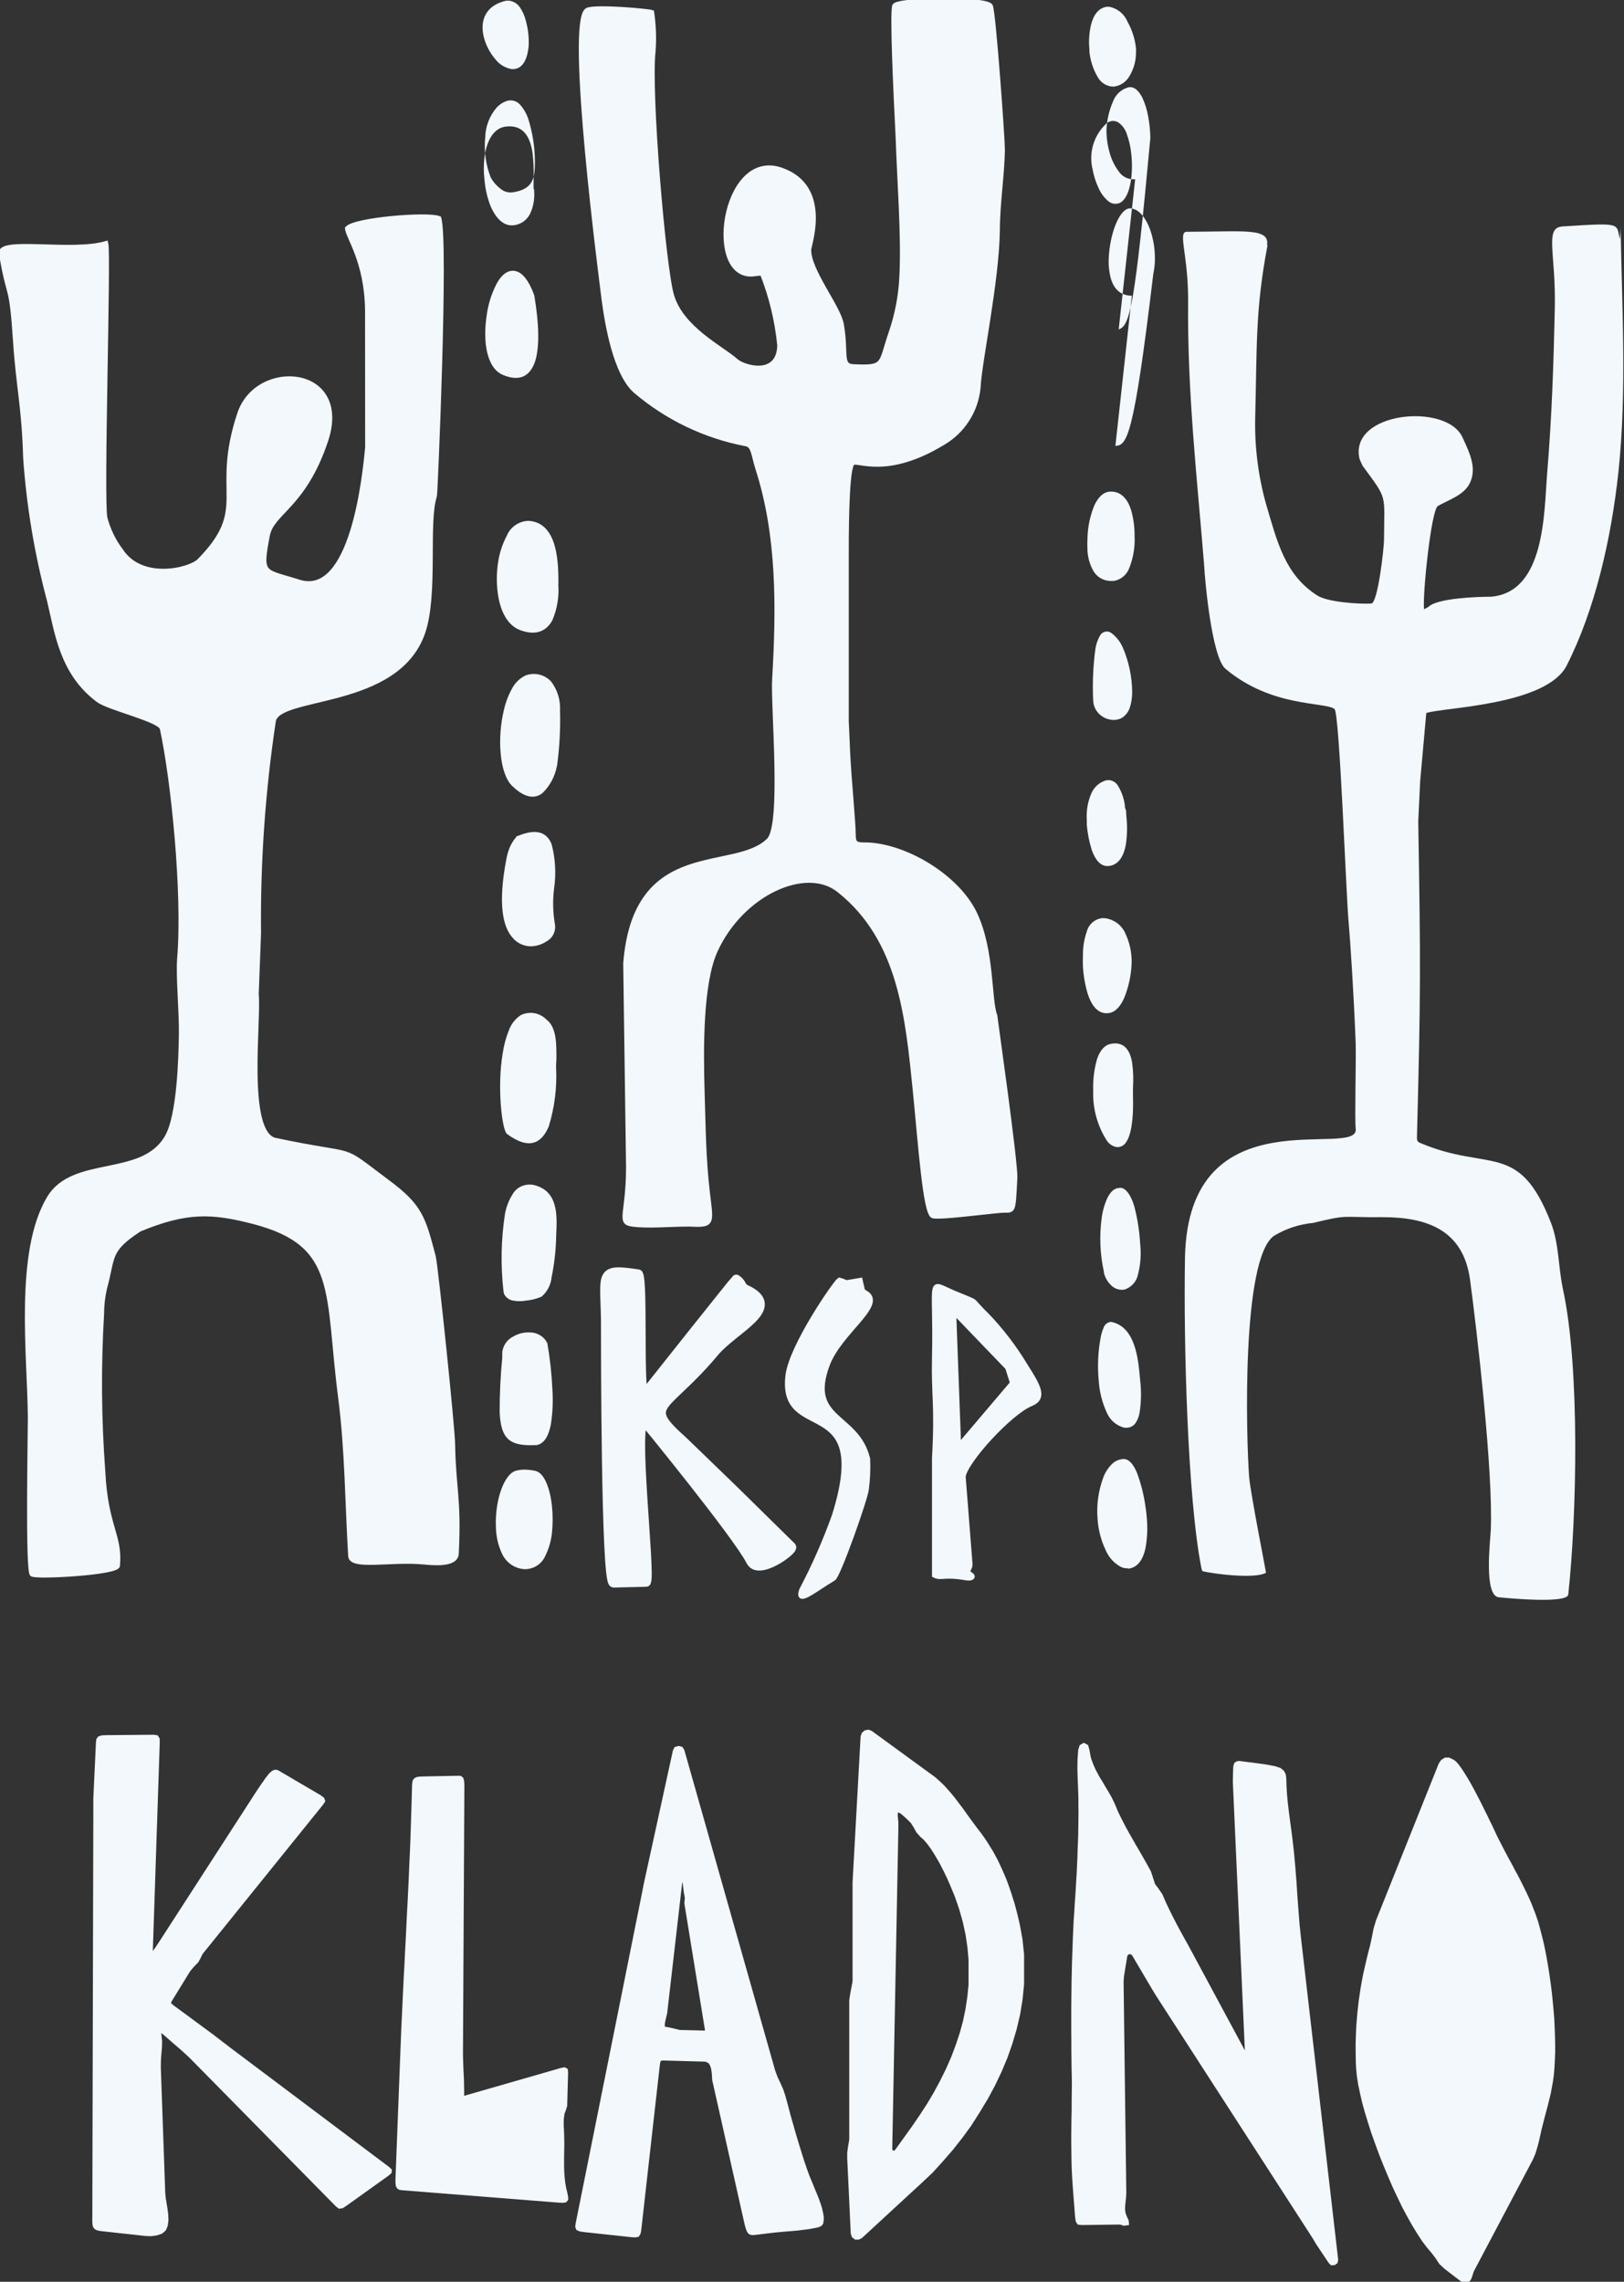 <svg width="79" height="111" viewBox="0 0 79 111" fill="none" xmlns="http://www.w3.org/2000/svg">
<rect x="0" y="0" width="79" height="111" fill="#333333" stroke="none"/>
<g clip-path="url(#clip0_119_54)">
<path d="M67.042 93.452L66.925 93.843L66.842 94.264L66.754 94.674L66.676 94.963L66.603 95.261L66.534 95.554L66.466 95.848L66.402 96.141L66.349 96.434L66.295 96.733L66.251 97.031L66.207 97.324L66.173 97.627L66.139 97.921L66.114 98.224L66.09 98.522L66.075 98.82L66.065 99.124L66.055 99.422V99.725L66.06 100.028L66.065 100.326L66.08 100.634L66.114 100.982L66.173 101.363L66.261 101.784L66.363 102.233L66.495 102.713L66.647 103.211L66.813 103.73L66.998 104.248L67.194 104.781L67.404 105.309L67.624 105.837L67.848 106.355L68.083 106.854L68.317 107.338L68.561 107.793L68.801 108.218L69.04 108.609L69.27 108.961L69.504 109.269L69.724 109.528L69.924 109.792L70.105 110.066L70.354 110.296L70.686 110.55L70.979 110.775L71.101 110.868L71.199 110.922L71.277 110.946H71.341L71.39 110.922L71.429 110.878L71.468 110.814L71.497 110.746L71.522 110.663L71.551 110.58L71.575 110.492L71.614 110.408L74.467 105.011L74.579 104.751L74.672 104.453L74.755 104.14L74.823 103.837L74.887 103.549L75.034 102.972L75.185 102.404L75.327 101.832L75.434 101.246L75.478 100.923L75.507 100.581L75.527 100.214L75.542 99.838V99.446L75.532 99.045L75.517 98.63L75.498 98.214L75.463 97.789L75.424 97.364L75.38 96.938L75.327 96.518L75.268 96.102L75.205 95.696L75.136 95.295L75.063 94.909L74.985 94.537L74.897 94.185L74.809 93.848L74.726 93.54L74.653 93.325L74.579 93.11L74.496 92.899L74.413 92.684L74.325 92.479L74.233 92.274L74.135 92.068L74.037 91.868L73.934 91.662L73.832 91.462L73.729 91.261L73.617 91.061L73.514 90.861L73.407 90.66L73.295 90.46L73.192 90.264L73.085 90.064L72.982 89.863L72.879 89.663L72.777 89.462L72.718 89.345L72.65 89.198L72.572 89.032L72.484 88.841L72.381 88.636L72.274 88.411L72.156 88.176L72.039 87.937L71.917 87.692L71.79 87.448L71.663 87.203L71.536 86.969L71.409 86.739L71.282 86.524L71.16 86.328L71.043 86.147L70.935 85.991L70.833 85.859L70.74 85.761L70.652 85.697L70.466 85.609H70.32L70.183 85.697L70.085 85.844L67.042 93.452Z" stroke="#F2F8FC" stroke-width="0.22" stroke-miterlimit="22.93"/>
<path fill-rule="evenodd" clip-rule="evenodd" d="M8.099 94.112L7.923 94.386L7.772 94.615L7.649 94.801L7.547 94.938L7.474 95.041L7.415 95.105L7.371 95.134L7.342 95.124L7.327 95.095L7.322 95.031V94.948L7.659 84.827V84.607L7.605 84.519L7.483 84.499L5.168 84.519L4.958 84.529L4.846 84.568L4.792 84.641L4.777 84.773L4.65 87.492V88.044L4.645 90.117L4.601 108.052L4.606 108.184L4.626 108.281L4.67 108.345L4.748 108.389L4.865 108.418L5.031 108.438L7.093 108.663L7.327 108.673L7.601 108.638L7.83 108.56L7.972 108.438L8.05 108.262L8.084 108.008L8.074 107.734L8.04 107.47L7.996 107.196L7.952 106.932L7.928 106.678L7.713 100.571L7.718 100.253L7.737 99.94L7.767 99.622L7.776 99.305L7.742 98.982L7.732 98.82L7.786 98.742L7.874 98.776L8.06 98.928L8.465 99.285L8.875 99.637L9.271 99.999L16.417 107.255L16.52 107.333L16.637 107.313L16.828 107.186L18.816 105.763L18.938 105.661L18.948 105.587L18.855 105.499L11.196 99.745L10.59 99.28L10.277 99.04L8.372 97.637L8.236 97.52L8.206 97.427L8.25 97.31L9.164 95.823L9.354 95.598L9.559 95.388L9.667 95.192L9.76 94.997L15.626 87.726L15.704 87.609L15.675 87.526L15.538 87.423L13.521 86.24L13.487 86.22L13.447 86.206L13.413 86.201L13.374 86.206L13.335 86.22L13.291 86.245L13.242 86.284L13.184 86.338L13.125 86.406L13.062 86.489L12.979 86.592L12.9 86.714L12.798 86.856L12.69 87.017L12.568 87.198L12.431 87.409L12.28 87.643L8.099 94.112Z" fill="#F2F8FC"/>
<path d="M8.099 94.112L7.923 94.386L7.772 94.615L7.649 94.801L7.547 94.938L7.474 95.041L7.415 95.105L7.371 95.134L7.342 95.124L7.327 95.095L7.322 95.031V94.948L7.659 84.827V84.607L7.605 84.519L7.483 84.499L5.168 84.519L4.958 84.529L4.846 84.568L4.792 84.641L4.777 84.773L4.65 87.492V88.044L4.645 90.117L4.601 108.052L4.606 108.184L4.626 108.281L4.67 108.345L4.748 108.389L4.865 108.418L5.031 108.438L7.093 108.663L7.327 108.673L7.601 108.638L7.83 108.56L7.972 108.438L8.05 108.262L8.084 108.008L8.074 107.734L8.04 107.47L7.996 107.196L7.952 106.932L7.928 106.678L7.713 100.571L7.718 100.253L7.737 99.94L7.767 99.622L7.776 99.305L7.742 98.982L7.732 98.82L7.786 98.742L7.874 98.776L8.06 98.928L8.465 99.285L8.875 99.637L9.271 99.999L16.417 107.255L16.52 107.333L16.637 107.313L16.828 107.186L18.816 105.763L18.938 105.661L18.948 105.587L18.855 105.499L11.196 99.745L10.59 99.28L10.277 99.04L8.372 97.637L8.236 97.52L8.206 97.427L8.25 97.31L9.164 95.823L9.354 95.598L9.559 95.388L9.667 95.192L9.76 94.997L15.626 87.726L15.704 87.609L15.675 87.526L15.538 87.423L13.521 86.24L13.487 86.22L13.447 86.206L13.413 86.201L13.374 86.206L13.335 86.22L13.291 86.245L13.242 86.284L13.184 86.338L13.125 86.406L13.062 86.489L12.979 86.592L12.9 86.714L12.798 86.856L12.69 87.017L12.568 87.198L12.431 87.409L12.28 87.643L8.099 94.112Z" stroke="#F2F8FC" stroke-width="0.22" stroke-miterlimit="22.93"/>
<path fill-rule="evenodd" clip-rule="evenodd" d="M60.673 99.882L60.658 99.93L60.614 99.96H60.565L60.526 99.921L57.908 95.056L57.722 94.709L57.527 94.361L57.336 94.014L57.146 93.662L56.96 93.3L56.78 92.939L56.604 92.567L56.443 92.195L56.272 91.946L56.091 91.706L55.988 91.393L55.886 91.081L55.715 90.768L55.534 90.45L55.353 90.132L55.168 89.819L54.987 89.501L54.806 89.183L54.63 88.861L54.464 88.538L54.303 88.21L54.161 87.873L54.103 87.741L54.039 87.609L53.971 87.472L53.898 87.34L53.824 87.213L53.741 87.081L53.663 86.949L53.585 86.812L53.507 86.68L53.424 86.548L53.35 86.421L53.277 86.284L53.204 86.147L53.141 86.01L53.082 85.873L53.028 85.731L52.979 85.595L52.94 85.448L52.916 85.306L52.891 85.159L52.838 84.969L52.725 84.905L52.613 84.969L52.559 85.15L52.525 85.614L52.52 86.079L52.535 86.538L52.554 87.003L52.569 87.467V87.829L52.574 88.196L52.569 88.558L52.564 88.929L52.559 89.296L52.545 89.663L52.53 90.029L52.52 90.401L52.501 90.768L52.486 91.134L52.462 91.496L52.442 91.863L52.418 92.23L52.393 92.587L52.369 93.012L52.339 93.427L52.32 93.848L52.3 94.268L52.286 94.689L52.271 95.114L52.256 95.53L52.247 95.95L52.237 96.376L52.232 96.791L52.227 97.217L52.222 97.632V98.058V98.478V98.899L52.227 99.319V99.74L52.232 100.16L52.237 100.581L52.247 101.006L52.252 101.407L52.247 101.813L52.242 102.214V102.62L52.232 103.021L52.227 103.426L52.222 103.832V104.233L52.227 104.639L52.232 105.04L52.242 105.441L52.261 105.847L52.286 106.252L52.408 107.842L52.437 108.032L52.491 108.115L52.613 108.13L54.493 108.106L54.581 108.13L54.679 108.164L54.806 108.145L54.796 108.042L54.733 107.91L54.65 107.705L54.62 107.499L54.625 107.294L54.645 107.093L54.669 106.888L54.679 106.678L54.557 97.158L54.547 96.415L54.567 96.126L54.728 95.139L54.787 95.016L54.914 94.953L55.055 94.963L55.158 95.051L56.174 96.772L56.311 96.997L56.462 97.231L63.838 108.653L63.999 108.907L64.102 109.088L64.722 110.017L64.79 110.086L64.888 110.081L64.966 110.027L64.986 109.929L63.183 94.332L63.11 93.647L63.056 92.953L63.003 92.259L62.959 91.565L62.905 90.87L62.842 90.176L62.797 89.77L62.749 89.364L62.695 88.954L62.641 88.548L62.587 88.137L62.539 87.731L62.499 87.32L62.475 86.915L62.461 86.504L62.436 86.338L62.368 86.211L62.236 86.103L61.996 86.025L61.611 85.951L61.161 85.888L60.741 85.834L60.438 85.795L60.287 85.775L60.194 85.79L60.135 85.834L60.106 85.932L60.096 86.079L60.087 86.387L60.082 86.69L60.673 99.882Z" fill="#F2F8FC"/>
<path d="M60.673 99.882L60.658 99.93L60.614 99.96H60.565L60.526 99.921L57.908 95.056L57.722 94.709L57.527 94.361L57.336 94.014L57.146 93.662L56.96 93.3L56.78 92.939L56.604 92.567L56.443 92.195L56.272 91.946L56.091 91.706L55.988 91.393L55.886 91.081L55.715 90.768L55.534 90.45L55.353 90.132L55.168 89.819L54.987 89.501L54.806 89.183L54.63 88.861L54.464 88.538L54.303 88.21L54.161 87.873L54.103 87.741L54.039 87.609L53.971 87.472L53.898 87.34L53.824 87.213L53.741 87.081L53.663 86.949L53.585 86.812L53.507 86.68L53.424 86.548L53.35 86.421L53.277 86.284L53.204 86.147L53.141 86.01L53.082 85.873L53.028 85.731L52.979 85.595L52.94 85.448L52.916 85.306L52.891 85.159L52.838 84.969L52.725 84.905L52.613 84.969L52.559 85.15L52.525 85.614L52.52 86.079L52.535 86.538L52.554 87.003L52.569 87.467V87.829L52.574 88.196L52.569 88.558L52.564 88.929L52.559 89.296L52.545 89.663L52.53 90.029L52.52 90.401L52.501 90.768L52.486 91.134L52.462 91.496L52.442 91.863L52.418 92.23L52.393 92.587L52.369 93.012L52.339 93.427L52.32 93.848L52.3 94.268L52.286 94.689L52.271 95.114L52.256 95.53L52.247 95.95L52.237 96.376L52.232 96.791L52.227 97.217L52.222 97.632V98.058V98.478V98.899L52.227 99.319V99.74L52.232 100.16L52.237 100.581L52.247 101.006L52.252 101.407L52.247 101.813L52.242 102.214V102.62L52.232 103.021L52.227 103.426L52.222 103.832V104.233L52.227 104.639L52.232 105.04L52.242 105.441L52.261 105.847L52.286 106.252L52.408 107.842L52.437 108.032L52.491 108.115L52.613 108.13L54.493 108.106L54.581 108.13L54.679 108.164L54.806 108.145L54.796 108.042L54.733 107.91L54.65 107.705L54.62 107.499L54.625 107.294L54.645 107.093L54.669 106.888L54.679 106.678L54.557 97.158L54.547 96.415L54.567 96.126L54.728 95.139L54.787 95.016L54.914 94.953L55.055 94.963L55.158 95.051L56.174 96.772L56.311 96.997L56.462 97.231L63.838 108.653L63.999 108.907L64.102 109.088L64.722 110.017L64.79 110.086L64.888 110.081L64.966 110.027L64.986 109.929L63.183 94.332L63.11 93.647L63.056 92.953L63.003 92.259L62.959 91.565L62.905 90.87L62.842 90.176L62.797 89.77L62.749 89.364L62.695 88.954L62.641 88.548L62.587 88.137L62.539 87.731L62.499 87.32L62.475 86.915L62.461 86.504L62.436 86.338L62.368 86.211L62.236 86.103L61.996 86.025L61.611 85.951L61.161 85.888L60.741 85.834L60.438 85.795L60.287 85.775L60.194 85.79L60.135 85.834L60.106 85.932L60.096 86.079L60.087 86.387L60.082 86.69L60.673 99.882Z" stroke="#F2F8FC" stroke-width="0.22" stroke-miterlimit="22.93"/>
<path d="M33.187 85.174L33.123 85.076L33.006 85.047L32.893 85.081L32.84 85.184L31.462 91.491L31.413 91.721L31.326 92.166L28.111 108.179L28.092 108.316L28.126 108.399L28.229 108.443L28.414 108.472L30.73 108.722L30.905 108.731L31.003 108.712L31.052 108.634L31.081 108.502L31.985 100.473L32.014 100.282L32.063 100.18L32.146 100.131L32.293 100.126L34.237 100.18L34.354 100.189L34.447 100.229L34.525 100.273L34.588 100.341L34.632 100.419L34.667 100.507L34.696 100.6L34.715 100.708L34.73 100.81L34.74 100.913L34.745 101.016L34.75 101.109L34.759 101.202L34.779 101.28L36.293 108.022L36.342 108.233L36.386 108.389L36.43 108.497L36.474 108.57L36.537 108.609L36.606 108.619L36.694 108.614L37.671 108.497L38.145 108.453L38.736 108.404L39.312 108.335L39.752 108.252L39.879 108.203L39.937 108.135L39.962 108.003V107.841L39.927 107.651L39.879 107.436L39.805 107.206L39.717 106.961L39.62 106.722L39.517 106.477L39.424 106.243L39.331 106.027L39.253 105.832L39.19 105.661L39.033 105.206L38.887 104.746L38.745 104.287L38.608 103.827L38.477 103.368L38.345 102.903L38.223 102.439L38.096 101.974L37.993 101.666L37.856 101.363L37.715 101.06L37.602 100.752L33.187 85.174Z" stroke="#F2F8FC" stroke-width="0.22" stroke-miterlimit="22.93"/>
<path fill-rule="evenodd" clip-rule="evenodd" d="M22.479 86.797L22.465 86.636L22.435 86.543L22.382 86.499L22.299 86.494L20.589 86.528L20.423 86.533L20.306 86.553L20.232 86.587L20.183 86.651L20.164 86.739L20.154 86.861L20.135 87.594L20.115 88.205L20.096 88.822L20.076 89.433L20.052 90.054L20.022 90.665L19.998 91.281L19.969 91.897L19.939 92.513L19.905 93.129L19.876 93.745L19.846 94.361L19.812 94.977L19.783 95.593L19.749 96.21L19.719 96.826L19.69 97.442L19.661 98.058L19.631 98.674L19.607 99.29L19.583 99.901L19.348 105.998V106.189L19.363 106.311L19.402 106.384L19.465 106.423L19.578 106.438L27.232 107.044L27.393 107.049L27.486 107.03L27.53 106.976L27.525 106.868L27.491 106.697L27.432 106.453L27.388 106.199L27.359 105.944L27.34 105.695L27.33 105.441V105.186V104.927L27.335 104.673L27.34 104.419V104.16L27.335 103.901L27.325 103.641L27.31 103.353L27.315 103.079L27.354 102.791L27.427 102.61L27.481 102.429L27.525 100.835L27.515 100.713L27.447 100.678L27.286 100.713L22.616 102.057L22.484 102.047L22.465 101.945L22.47 101.808L22.46 101.197L22.43 100.586L22.411 99.979L22.479 87.047V86.797Z" fill="#F2F8FC"/>
<path d="M22.479 86.797L22.465 86.636L22.435 86.543L22.382 86.499L22.299 86.494L20.589 86.528L20.423 86.533L20.306 86.553L20.232 86.587L20.183 86.651L20.164 86.739L20.154 86.861L20.135 87.594L20.115 88.205L20.096 88.822L20.076 89.433L20.052 90.054L20.022 90.665L19.998 91.281L19.969 91.897L19.939 92.513L19.905 93.129L19.876 93.745L19.846 94.361L19.812 94.977L19.783 95.593L19.749 96.21L19.719 96.826L19.69 97.442L19.661 98.058L19.631 98.674L19.607 99.29L19.583 99.901L19.348 105.998V106.189L19.363 106.311L19.402 106.384L19.465 106.423L19.578 106.438L27.232 107.044L27.393 107.049L27.486 107.03L27.53 106.976L27.525 106.868L27.491 106.697L27.432 106.453L27.388 106.199L27.359 105.944L27.34 105.695L27.33 105.441V105.186V104.927L27.335 104.673L27.34 104.419V104.16L27.335 103.901L27.325 103.641L27.31 103.353L27.315 103.079L27.354 102.791L27.427 102.61L27.481 102.429L27.525 100.835L27.515 100.713L27.447 100.678L27.286 100.713L22.616 102.057L22.484 102.047L22.465 101.945L22.47 101.808L22.46 101.197L22.43 100.586L22.411 99.979L22.479 87.047V86.797Z" stroke="#F2F8FC" stroke-width="0.22" stroke-miterlimit="22.93"/>
<path fill-rule="evenodd" clip-rule="evenodd" d="M70.359 89.731L70.422 89.609L70.545 89.56L70.672 89.584L70.755 89.687L71.971 92.733L72.073 93.036L72.156 93.354L72.23 93.682L72.288 94.014L72.337 94.332L72.41 94.62L72.513 94.899L72.596 95.192L72.669 95.579L72.752 96.063L72.811 96.542L72.84 96.909L72.831 97.217L72.821 97.534L72.811 97.852L72.796 98.18L72.787 98.512L72.767 98.84L72.743 99.177L72.718 99.515L72.694 99.852L72.66 100.185L72.616 100.522L72.572 100.859L72.523 101.187L72.464 101.514L72.396 101.837L72.323 102.155L72.24 102.463L72.147 102.771L72.049 103.069L71.942 103.358L70.603 106.639L70.515 106.751L70.379 106.79L70.242 106.746L70.159 106.629L69.577 105.006L69.485 104.712L69.402 104.37L69.328 103.993L69.255 103.578L69.201 103.138L69.148 102.668L69.109 102.179L69.069 101.681L69.045 101.162L69.021 100.644L69.011 100.126L69.006 99.612L69.011 99.099L69.021 98.61L69.035 98.131L69.06 97.681L69.089 97.256L69.123 96.86L69.162 96.508L69.216 96.2L70.359 89.731Z" fill="#F2F8FC"/>
<path fill-rule="evenodd" clip-rule="evenodd" d="M67.042 93.452L66.925 93.843L66.842 94.263L66.754 94.674L66.676 94.963L66.603 95.261L66.534 95.554L66.466 95.848L66.402 96.141L66.349 96.434L66.295 96.733L66.251 97.031L66.207 97.324L66.173 97.627L66.139 97.921L66.114 98.224L66.09 98.522L66.075 98.82L66.065 99.124L66.055 99.422V99.725L66.06 100.028L66.065 100.326L66.08 100.634L66.114 100.982L66.173 101.363L66.261 101.783L66.363 102.233L66.495 102.712L66.647 103.211L66.813 103.729L66.998 104.248L67.194 104.781L67.404 105.309L67.624 105.837L67.848 106.355L68.083 106.854L68.317 107.338L68.561 107.793L68.801 108.218L69.04 108.609L69.27 108.961L69.504 109.269L69.724 109.528L69.924 109.792L70.105 110.066L70.354 110.296L70.686 110.55L70.979 110.775L71.101 110.868L71.199 110.922L71.277 110.946H71.341L71.39 110.922L71.429 110.878L71.468 110.814L71.497 110.746L71.522 110.663L71.551 110.579L71.575 110.491L71.614 110.408L74.467 105.01L74.579 104.751L74.672 104.453L74.755 104.14L74.823 103.837L74.887 103.548L75.034 102.972L75.185 102.404L75.327 101.832L75.434 101.246L75.478 100.923L75.507 100.581L75.527 100.214L75.542 99.837V99.446L75.532 99.045L75.517 98.63L75.498 98.214L75.463 97.789L75.424 97.363L75.38 96.938L75.327 96.517L75.268 96.102L75.205 95.696L75.136 95.295L75.063 94.909L74.985 94.537L74.897 94.185L74.809 93.848L74.726 93.54L74.653 93.325L74.579 93.109L74.496 92.899L74.413 92.684L74.325 92.479L74.233 92.273L74.135 92.068L74.037 91.868L73.934 91.662L73.832 91.462L73.729 91.261L73.617 91.061L73.514 90.86L73.407 90.66L73.295 90.46L73.192 90.264L73.085 90.063L72.982 89.863L72.879 89.662L72.777 89.462L72.718 89.345L72.65 89.198L72.572 89.032L72.484 88.841L72.381 88.636L72.274 88.411L72.156 88.176L72.039 87.936L71.917 87.692L71.79 87.448L71.663 87.203L71.536 86.968L71.409 86.739L71.282 86.523L71.16 86.328L71.043 86.147L70.935 85.99L70.833 85.859L70.74 85.761L70.652 85.697L70.466 85.609H70.32L70.183 85.697L70.085 85.844L67.042 93.452Z" fill="#F2F8FC"/>
<path d="M70.359 89.731L70.422 89.609L70.545 89.56L70.672 89.584L70.755 89.687L71.971 92.733L72.074 93.036L72.157 93.354L72.23 93.682L72.288 94.014L72.337 94.332L72.411 94.621L72.513 94.899L72.596 95.193L72.669 95.579L72.752 96.063L72.811 96.542L72.841 96.909L72.831 97.217L72.821 97.535L72.811 97.852L72.796 98.18L72.787 98.513L72.767 98.84L72.743 99.177L72.718 99.515L72.694 99.852L72.66 100.185L72.616 100.522L72.572 100.859L72.523 101.187L72.464 101.515L72.396 101.837L72.323 102.155L72.24 102.463L72.147 102.771L72.049 103.069L71.942 103.358L70.603 106.639L70.515 106.751L70.379 106.79L70.242 106.746L70.159 106.629L69.578 105.006L69.485 104.712L69.402 104.37L69.328 103.994L69.255 103.578L69.201 103.138L69.148 102.669L69.109 102.18L69.07 101.681L69.045 101.163L69.021 100.644L69.011 100.126L69.006 99.613L69.011 99.099L69.021 98.61L69.035 98.131L69.06 97.681L69.089 97.256L69.123 96.86L69.162 96.508L69.216 96.2L70.359 89.731Z" fill="#F2F8FC"/>
<path fill-rule="evenodd" clip-rule="evenodd" d="M43.537 104.732H43.425L43.327 104.663L43.293 104.556L43.591 88.944V88.665L43.562 88.338V88.162L43.645 88.069H43.772L43.918 88.166L44.162 88.382L44.392 88.606L44.543 88.846L44.67 89.076L44.861 89.291L44.964 89.374L45.066 89.482L45.169 89.604L45.271 89.736L45.374 89.878L45.471 90.029L45.569 90.186L45.667 90.352L45.765 90.518L45.852 90.68L45.935 90.846L46.019 91.007L46.092 91.164L46.165 91.31L46.224 91.447L46.282 91.574L46.546 92.21L46.766 92.846L46.942 93.472L47.079 94.097L47.171 94.718L47.225 95.334V95.941V96.552L47.166 97.153L47.074 97.755L46.952 98.346L46.79 98.938L46.595 99.52L46.375 100.106L46.121 100.683L45.838 101.255L45.53 101.828L45.198 102.39L44.832 102.952L44.451 103.509L43.625 104.659L43.537 104.732ZM42.36 84.304L42.243 84.255L42.116 84.279L42.018 84.362L41.974 84.485L41.583 91.57V91.892V92.21V92.528V92.85V93.173V95.129V95.452V95.774V96.097V96.395L41.525 96.703L41.466 97.011L41.422 97.315V97.755V98.64V99.085V99.529V99.969V100.41V100.855V101.343V101.832V102.321V102.81V103.299V103.788V104.096L41.368 104.404L41.324 104.712V105.006L41.495 108.643L41.534 108.761L41.632 108.839H41.754L41.867 108.78L44.241 106.59L44.773 106.101L45.291 105.612L45.779 105.074L46.268 104.512L46.727 103.93L47.166 103.329L47.577 102.678L47.958 102.048L48.305 101.402L48.622 100.737L48.905 100.062L49.145 99.378L49.35 98.684L49.516 97.975L49.633 97.256L49.706 96.537V95.809V95.075L49.628 94.337L49.492 93.599L49.433 93.354L49.374 93.105L49.311 92.865L49.247 92.626L49.169 92.386L49.096 92.146L49.018 91.917L48.935 91.682L48.847 91.447L48.749 91.217L48.651 90.993L48.549 90.768L48.441 90.543L48.324 90.323L48.207 90.108L48.075 89.897L47.943 89.682L47.801 89.472L47.66 89.271L47.504 89.071L47.386 88.915L47.269 88.753L47.137 88.577L47.005 88.396L46.873 88.21L46.737 88.02L46.595 87.834L46.453 87.643L46.307 87.457L46.16 87.281L46.009 87.11L45.862 86.944L45.711 86.797L45.559 86.66L45.428 86.543L42.36 84.304Z" fill="#F2F8FC"/>
<path d="M43.537 104.732H43.425L43.327 104.663L43.293 104.556L43.591 88.944V88.665L43.562 88.338V88.162L43.645 88.069H43.772L43.918 88.166L44.162 88.382L44.392 88.606L44.543 88.846L44.67 89.076L44.861 89.291L44.964 89.374L45.066 89.482L45.169 89.604L45.271 89.736L45.374 89.878L45.471 90.029L45.569 90.186L45.667 90.352L45.765 90.518L45.852 90.68L45.935 90.846L46.019 91.007L46.092 91.164L46.165 91.31L46.224 91.447L46.282 91.574L46.546 92.21L46.766 92.846L46.942 93.472L47.079 94.097L47.171 94.718L47.225 95.334V95.941V96.552L47.166 97.153L47.074 97.755L46.952 98.346L46.79 98.938L46.595 99.52L46.375 100.106L46.121 100.683L45.838 101.255L45.53 101.828L45.198 102.39L44.832 102.952L44.451 103.509L43.625 104.659L43.537 104.732ZM42.36 84.304L42.243 84.255L42.116 84.279L42.018 84.362L41.974 84.485L41.583 91.57V91.892V92.21V92.528V92.85V93.173V95.129V95.452V95.774V96.097V96.395L41.525 96.703L41.466 97.011L41.422 97.315V97.755V98.64V99.085V99.529V99.969V100.41V100.855V101.343V101.832V102.321V102.81V103.299V103.788V104.096L41.368 104.404L41.324 104.712V105.006L41.495 108.643L41.534 108.761L41.632 108.839H41.754L41.867 108.78L44.241 106.59L44.773 106.101L45.291 105.612L45.779 105.074L46.268 104.512L46.727 103.93L47.166 103.329L47.577 102.678L47.958 102.048L48.305 101.402L48.622 100.737L48.905 100.062L49.145 99.378L49.35 98.684L49.516 97.975L49.633 97.256L49.706 96.537V95.809V95.075L49.628 94.337L49.492 93.599L49.433 93.354L49.374 93.105L49.311 92.865L49.247 92.626L49.169 92.386L49.096 92.146L49.018 91.917L48.935 91.682L48.847 91.447L48.749 91.217L48.651 90.993L48.549 90.768L48.441 90.543L48.324 90.323L48.207 90.108L48.075 89.897L47.943 89.682L47.801 89.472L47.66 89.271L47.504 89.071L47.386 88.915L47.269 88.753L47.137 88.577L47.005 88.396L46.873 88.21L46.737 88.02L46.595 87.834L46.453 87.643L46.307 87.457L46.16 87.281L46.009 87.11L45.862 86.944L45.711 86.797L45.559 86.66L45.428 86.543L42.36 84.304Z" stroke="#F2F8FC" stroke-width="0.22" stroke-miterlimit="22.93"/>
<path fill-rule="evenodd" clip-rule="evenodd" d="M33.123 85.076L33.187 85.174L37.602 100.752L37.715 101.06L37.856 101.363L37.993 101.666L38.096 101.974L38.223 102.439L38.345 102.903L38.477 103.368L38.609 103.827L38.745 104.287L38.887 104.746L39.034 105.206L39.19 105.661L39.253 105.832L39.331 106.027L39.424 106.243L39.517 106.477L39.62 106.722L39.717 106.961L39.805 107.206L39.879 107.436L39.927 107.651L39.962 107.841V108.003L39.937 108.135L39.879 108.203L39.752 108.252L39.312 108.335L38.736 108.404L38.145 108.453L37.671 108.497L36.694 108.614L36.606 108.619L36.538 108.609L36.474 108.57L36.43 108.497L36.386 108.389L36.342 108.233L36.293 108.022L34.779 101.28L34.76 101.202L34.75 101.109L34.745 101.016L34.74 100.913L34.73 100.81L34.715 100.708L34.696 100.6L34.667 100.507L34.633 100.419L34.589 100.341L34.525 100.273L34.447 100.229L34.354 100.189L34.237 100.18L32.293 100.126L32.146 100.131L32.063 100.18L32.014 100.282L31.985 100.473L31.081 108.502L31.052 108.634L31.003 108.712L30.905 108.731L30.73 108.722L28.414 108.472L28.229 108.443L28.126 108.399L28.092 108.316L28.111 108.179L31.326 92.166L31.413 91.721L31.462 91.491L32.84 85.184L32.894 85.081L33.006 85.047L33.123 85.076ZM33.123 91.462L33.074 91.599L32.346 97.921L32.288 98.156L32.234 98.405L32.229 98.566L32.254 98.664L32.322 98.703L32.449 98.718L32.757 98.786L33.055 98.86L34.246 98.889L34.364 98.884L34.408 98.835L34.398 98.713L33.401 92.587L33.411 92.464L33.426 92.332L33.372 92.029L33.333 91.721L33.309 91.496L33.221 91.418L33.123 91.462Z" fill="#F2F8FC"/>
<path d="M33.074 91.599L33.123 91.462L33.221 91.418L33.309 91.496L33.333 91.721L33.372 92.029L33.426 92.332L33.411 92.464L33.401 92.586L34.398 98.713L34.408 98.835L34.364 98.884L34.246 98.889L33.055 98.86L32.757 98.786L32.449 98.718L32.322 98.703L32.254 98.664L32.229 98.566L32.234 98.405L32.288 98.156L32.346 97.921L33.074 91.599Z" stroke="#F2F8FC" stroke-width="0.22" stroke-miterlimit="22.93"/>
<path fill-rule="evenodd" clip-rule="evenodd" d="M42.218 70.965C41.686 68.765 39.219 69.122 40.264 66.364C40.88 64.77 43.063 63.46 42.121 62.893C41.534 62.536 41.94 62.683 41.803 62.365C41.153 62.575 41.432 62.428 40.826 62.262C40.631 62.389 38.501 65.47 38.32 66.902C37.905 70.3 42.502 67.616 40.572 73.747C40.127 74.984 39.597 76.188 38.985 77.351C38.731 78.109 39.605 77.351 40.548 76.793C40.782 76.652 42.091 72.97 42.155 72.447C42.22 71.956 42.241 71.46 42.218 70.965Z" fill="#F2F8FC"/>
<path d="M42.218 70.965C41.686 68.765 39.219 69.122 40.264 66.364C40.88 64.77 43.063 63.46 42.121 62.893C41.534 62.536 41.94 62.683 41.803 62.365C41.153 62.575 41.432 62.428 40.826 62.262C40.631 62.389 38.501 65.47 38.32 66.902C37.905 70.3 42.502 67.616 40.572 73.747C40.127 74.984 39.597 76.188 38.985 77.351C38.731 78.109 39.605 77.351 40.548 76.793C40.782 76.652 42.091 72.97 42.155 72.447C42.22 71.956 42.241 71.46 42.218 70.965V70.965Z" stroke="#F2F8FC" stroke-width="0.22" stroke-miterlimit="22.93"/>
<path fill-rule="evenodd" clip-rule="evenodd" d="M17.873 21.768C17.736 23.191 17.14 29.102 14.556 28.31C12.798 27.752 12.637 28.017 13.018 26.041C13.238 24.907 14.781 24.633 15.851 21.44C17.052 17.861 12.519 17.504 11.65 20.13C10.346 24.041 12.222 24.701 9.696 27.278C9.242 27.738 6.887 28.315 5.886 26.789C5.527 26.314 5.265 25.772 5.114 25.195C4.924 24.305 5.3 12.302 5.158 11.837C3.512 12.326 -0.059 11.598 0.059 12.326C0.444 14.673 0.547 13.588 0.747 16.644C0.889 18.805 1.167 19.783 1.236 22.271C1.4 24.613 1.788 26.933 2.393 29.2C2.76 30.701 2.985 32.73 4.777 34.06C5.324 34.466 7.791 35.008 7.884 35.439C8.426 37.932 8.988 43.433 8.729 46.606C8.656 47.501 8.832 49.266 8.812 50.346C8.792 51.427 8.729 54.258 8.123 55.309C6.946 57.387 3.571 56.287 2.384 58.287C0.816 60.913 1.436 65.895 1.465 68.941C1.465 69.714 1.334 76.432 1.558 76.583C1.783 76.735 5.691 76.515 5.725 76.168C5.866 74.701 5.144 74.27 5.012 71.581C4.821 69.028 4.802 66.465 4.953 63.91C4.955 63.5 5 63.092 5.09 62.692C5.529 61.118 5.212 60.834 6.79 59.803C9.081 58.859 10.312 58.908 12.353 59.441C16.54 60.536 15.895 62.864 16.559 67.983C16.891 70.559 16.891 73.102 17.047 75.693C17.077 76.29 19.036 75.845 20.608 75.996C21.038 76.036 22.177 76.153 22.206 75.586C22.343 72.901 22.069 72.457 22.03 70.271C22.03 69.538 21.204 61.583 21.087 61.128C20.599 59.275 20.462 58.683 18.845 57.49C16.334 55.612 17.658 56.37 13.36 55.456C11.894 55.055 12.612 49.613 12.476 48.366L12.588 45.398C12.552 41.949 12.792 38.502 13.306 35.092C13.482 33.742 19.314 34.451 20.579 30.759C21.214 28.901 20.721 25.381 21.146 24.125C21.18 24.032 21.712 11.725 21.356 10.62C20.814 10.395 17.272 10.678 16.891 11.109C16.93 11.549 17.834 12.713 17.868 15.074L17.873 21.768Z" fill="#F2F8FC"/>
<path d="M17.873 21.768C17.736 23.191 17.14 29.102 14.556 28.31C12.798 27.752 12.637 28.017 13.018 26.041C13.238 24.907 14.781 24.633 15.851 21.44C17.052 17.861 12.519 17.504 11.65 20.13C10.346 24.041 12.222 24.701 9.696 27.278C9.242 27.738 6.887 28.315 5.886 26.789C5.527 26.314 5.265 25.772 5.114 25.195C4.924 24.305 5.3 12.302 5.158 11.837C3.512 12.326 -0.059 11.598 0.059 12.326C0.444 14.673 0.547 13.588 0.747 16.644C0.889 18.805 1.167 19.783 1.236 22.271C1.4 24.613 1.788 26.933 2.393 29.2C2.76 30.701 2.985 32.73 4.777 34.06C5.324 34.466 7.791 35.008 7.884 35.439C8.426 37.932 8.988 43.433 8.729 46.606C8.656 47.501 8.832 49.266 8.812 50.346C8.792 51.427 8.729 54.258 8.123 55.309C6.946 57.387 3.571 56.287 2.384 58.287C0.816 60.913 1.436 65.895 1.465 68.941C1.465 69.714 1.334 76.432 1.558 76.583C1.783 76.735 5.691 76.515 5.725 76.168C5.866 74.701 5.144 74.27 5.012 71.581C4.821 69.028 4.802 66.465 4.953 63.91C4.955 63.5 5 63.092 5.09 62.692C5.529 61.118 5.212 60.834 6.79 59.803C9.081 58.859 10.312 58.908 12.353 59.441C16.54 60.536 15.895 62.864 16.559 67.983C16.891 70.559 16.891 73.102 17.047 75.693C17.077 76.29 19.036 75.845 20.608 75.996C21.038 76.036 22.177 76.153 22.206 75.586C22.343 72.901 22.069 72.457 22.03 70.271C22.03 69.538 21.204 61.582 21.087 61.128C20.599 59.275 20.462 58.683 18.845 57.49C16.334 55.612 17.658 56.37 13.36 55.456C11.894 55.055 12.612 49.613 12.476 48.366L12.588 45.398C12.552 41.949 12.792 38.502 13.306 35.092C13.482 33.742 19.314 34.451 20.579 30.759C21.214 28.901 20.721 25.381 21.146 24.125C21.18 24.032 21.712 11.725 21.356 10.62C20.814 10.395 17.272 10.678 16.891 11.109C16.93 11.549 17.834 12.713 17.868 15.074L17.873 21.768Z" stroke="#F2F8FC" stroke-width="0.22" stroke-miterlimit="22.93"/>
<path fill-rule="evenodd" clip-rule="evenodd" d="M31.526 67.621L31.316 67.831C31.047 67.719 31.282 62.375 31.042 61.993C29.142 61.7 29.435 61.93 29.474 64.169C29.474 65.367 29.474 76.921 29.85 76.989L31.428 76.95C31.648 76.5 30.749 68.956 31.355 69.127C31.355 69.127 35.893 74.667 36.537 75.943C36.899 76.657 38.579 75.415 38.491 75.258L35.658 72.471L33.216 70.11C31.145 68.266 32.337 68.643 34.735 65.773C35.712 64.604 38.154 63.602 36.274 62.736C36.025 62.624 36.093 62.428 35.815 62.248C35.766 62.282 31.687 67.411 31.526 67.621Z" fill="#F2F8FC"/>
<path d="M31.526 67.621L31.316 67.831C31.047 67.719 31.282 62.375 31.042 61.993C29.142 61.7 29.435 61.93 29.474 64.169C29.474 65.367 29.474 76.921 29.85 76.989L31.428 76.95C31.648 76.5 30.749 68.956 31.355 69.127C31.355 69.127 35.893 74.667 36.537 75.943C36.899 76.657 38.579 75.415 38.491 75.258L35.658 72.471L33.216 70.11C31.145 68.266 32.337 68.643 34.735 65.773C35.712 64.604 38.154 63.602 36.274 62.736C36.025 62.624 36.093 62.428 35.815 62.248C35.766 62.282 31.687 67.411 31.526 67.621Z" stroke="#F2F8FC" stroke-width="0.48" stroke-linecap="round" stroke-linejoin="round"/>
<path fill-rule="evenodd" clip-rule="evenodd" d="M46.404 63.827L49.008 66.535L49.242 67.279L46.644 70.34L46.404 63.827ZM46.864 71.826C46.981 71.058 49.15 68.701 50.156 68.296C50.855 68.012 50.522 67.425 49.897 66.452C49.357 65.55 48.716 64.712 47.987 63.954C47.084 63.088 47.772 63.465 46.424 62.898C45.076 62.331 45.535 62.057 45.447 66.046C45.403 67.875 45.594 68.32 45.447 70.936V76.637C45.794 76.813 45.882 76.573 47.005 76.769C47.313 76.823 47.445 76.662 47.103 76.534C47.103 76.236 47.181 76.339 47.201 76.114L46.864 71.826Z" fill="#F2F8FC"/>
<path d="M46.404 63.827L49.008 66.535L49.242 67.279L46.644 70.34L46.404 63.827ZM46.864 71.826C46.981 71.058 49.15 68.701 50.156 68.296C50.855 68.012 50.522 67.425 49.897 66.452C49.357 65.55 48.716 64.712 47.987 63.954C47.084 63.088 47.772 63.465 46.424 62.898C45.076 62.331 45.535 62.057 45.447 66.046C45.403 67.875 45.594 68.32 45.447 70.936V76.637C45.794 76.813 45.882 76.573 47.005 76.769C47.313 76.823 47.445 76.662 47.103 76.534C47.103 76.236 47.181 76.339 47.201 76.114L46.864 71.826Z" stroke="#F2F8FC" stroke-width="0.22" stroke-miterlimit="22.93"/>
<path fill-rule="evenodd" clip-rule="evenodd" d="M33.797 64.687L34.33 64.056L34.286 64.599L33.797 64.687Z" fill="#F2F8FC"/>
<path d="M33.797 64.687L34.33 64.056L34.286 64.599L33.797 64.687Z" stroke="#F2F8FC" stroke-width="0.22" stroke-miterlimit="22.93"/>
<path fill-rule="evenodd" clip-rule="evenodd" d="M41.368 62.355L41.94 62.658L41.852 62.272L41.368 62.355Z" fill="#F2F8FC"/>
<path d="M41.368 62.355L41.94 62.658L41.852 62.272L41.368 62.355Z" stroke="#F2F8FC" stroke-width="0.22" stroke-miterlimit="22.93"/>
<path fill-rule="evenodd" clip-rule="evenodd" d="M43.86 13.456C43.818 14.377 43.645 15.287 43.347 16.16C42.804 17.724 43.102 17.905 41.505 17.827C40.851 17.793 41.188 17.186 40.938 15.778C40.782 14.913 39.336 13.172 39.351 12.145C39.351 11.93 40.396 9.085 37.988 8.258C35.14 7.28 34.3 13.744 36.743 13.324L37.07 13.29C37.516 14.416 37.802 15.599 37.92 16.805C37.876 18.389 36.166 17.876 35.81 17.558C35.096 16.918 33.157 15.998 32.678 14.37C32.268 12.962 31.555 4.43 31.78 2.503C31.828 1.867 31.805 1.228 31.711 0.597C31.521 0.528 28.951 0.303 28.57 0.489C27.594 0.978 29.274 13.744 29.372 14.551C29.538 15.808 29.938 18.15 30.901 19.015C32.438 20.327 34.29 21.216 36.274 21.597C36.655 21.66 36.635 22.086 36.85 22.775C37.905 26.031 37.876 29.557 37.671 33.043C37.593 34.383 38.13 40.118 37.402 40.866C35.756 42.538 30.91 40.729 30.427 46.865L30.564 56.752C30.564 59.064 30.075 59.461 30.744 59.558C31.506 59.666 32.61 59.558 33.509 59.558C34.691 59.617 34.608 59.558 34.427 58.052C34.227 56.356 34.222 54.899 34.168 53.197C34.1 50.982 34.085 47.819 34.803 46.244C36.064 43.472 39.2 42.02 40.812 43.311C43.811 45.687 44.153 49.491 44.514 53.065C44.768 55.598 45.003 59.074 45.389 59.157C45.774 59.24 47.767 58.971 48.671 58.893C49.316 58.84 49.286 59.148 49.379 57.304C49.418 56.561 48.402 49.437 48.402 49.403C48.109 48.626 48.275 46.244 47.425 44.45C46.575 42.656 44.07 41.154 42.165 41.091C41.71 41.091 41.53 41.091 41.52 40.67C41.52 40.005 41.315 38.025 41.246 36.607C41.207 35.742 41.178 35.087 41.178 35.082C41.178 35.077 41.178 27.322 41.178 26.887C41.178 24.97 41.227 22.697 41.481 22.521C41.735 22.345 43.122 23.22 45.877 21.543C46.358 21.261 46.765 20.869 47.063 20.397C47.362 19.926 47.543 19.39 47.592 18.834C47.65 17.602 48.495 13.7 48.529 11.192C48.529 9.955 48.759 8.454 48.774 7.28C48.774 6.738 48.334 0.582 48.187 0.293C47.992 -0.098 43.591 -0.039 43.508 0.293C43.4 0.729 43.547 4.093 43.679 6.703C43.747 8.801 43.962 11.471 43.86 13.456Z" fill="#F2F8FC"/>
<path d="M43.86 13.456C43.818 14.377 43.645 15.287 43.347 16.16C42.804 17.724 43.102 17.905 41.505 17.827C40.851 17.793 41.188 17.186 40.938 15.778C40.782 14.913 39.336 13.172 39.351 12.145C39.351 11.93 40.396 9.085 37.988 8.258C35.14 7.28 34.3 13.744 36.743 13.324L37.07 13.29C37.516 14.416 37.802 15.599 37.92 16.805C37.876 18.389 36.166 17.876 35.81 17.558C35.096 16.918 33.157 15.998 32.678 14.37C32.268 12.962 31.555 4.43 31.78 2.503C31.828 1.867 31.805 1.228 31.711 0.597C31.521 0.528 28.951 0.303 28.57 0.489C27.594 0.978 29.274 13.744 29.372 14.551C29.538 15.808 29.938 18.15 30.901 19.015C32.438 20.327 34.29 21.216 36.274 21.597C36.655 21.66 36.635 22.086 36.85 22.775C37.905 26.031 37.876 29.557 37.671 33.043C37.593 34.383 38.13 40.118 37.402 40.866C35.756 42.538 30.91 40.729 30.427 46.865L30.564 56.752C30.564 59.064 30.075 59.461 30.744 59.558C31.506 59.666 32.61 59.558 33.509 59.558C34.691 59.617 34.608 59.558 34.427 58.052C34.227 56.356 34.222 54.899 34.168 53.197C34.1 50.982 34.085 47.819 34.803 46.244C36.064 43.472 39.2 42.02 40.812 43.311C43.811 45.687 44.153 49.491 44.514 53.065C44.768 55.598 45.003 59.074 45.389 59.157C45.774 59.24 47.767 58.971 48.671 58.893C49.316 58.84 49.286 59.148 49.379 57.304C49.418 56.561 48.402 49.437 48.402 49.403C48.109 48.626 48.275 46.244 47.425 44.45C46.575 42.656 44.07 41.154 42.165 41.091C41.71 41.091 41.53 41.091 41.52 40.67C41.52 40.005 41.315 38.025 41.246 36.607C41.207 35.742 41.178 35.087 41.178 35.082C41.178 35.077 41.178 27.322 41.178 26.887C41.178 24.97 41.227 22.697 41.481 22.521C41.735 22.345 43.122 23.22 45.877 21.543C46.358 21.261 46.765 20.869 47.063 20.397C47.362 19.926 47.543 19.39 47.592 18.834C47.65 17.602 48.495 13.7 48.529 11.192C48.529 9.955 48.759 8.454 48.774 7.28C48.774 6.738 48.334 0.582 48.187 0.293C47.992 -0.098 43.591 -0.039 43.508 0.293C43.4 0.729 43.547 4.093 43.679 6.703C43.747 8.801 43.962 11.471 43.86 13.456Z" stroke="#F2F8FC" stroke-width="0.22" stroke-miterlimit="22.93"/>
<path fill-rule="evenodd" clip-rule="evenodd" d="M61.635 11.93C61.772 11.07 60.526 11.27 57.727 11.275C57.278 11.275 57.82 12.439 57.796 14.732C57.757 19.132 58.24 23.342 58.572 27.444C58.621 28.388 58.963 31.987 59.613 32.534C61.855 34.426 64.458 34.133 64.917 34.49C65.162 34.676 65.479 43.443 65.596 44.758C65.684 45.736 65.865 48.498 65.948 50.777C65.972 51.437 65.894 54.498 65.948 54.889C66.192 56.468 57.805 53.085 57.644 61.172C57.571 65.269 57.766 72.862 58.44 76.27L58.484 76.427C58.973 76.559 61.078 76.828 61.586 76.505C61.586 76.461 60.824 72.594 60.765 71.85C60.624 70.022 60.375 61.226 61.977 60.116C62.557 59.766 63.208 59.553 63.882 59.49C65.626 59.064 65.215 59.231 67.262 59.211C69.411 59.211 71.17 59.832 71.507 62.228C71.82 64.536 72.65 71.616 72.518 74.451C72.489 75.023 72.176 77.635 72.914 77.703C73.48 77.757 76.24 78.016 76.289 77.566C76.694 73.845 76.875 66.609 76.03 62.712C75.8 61.646 75.844 60.507 75.444 59.475C73.881 55.466 72.425 57.03 69.069 55.593C68.942 55.539 68.928 55.461 68.928 55.334C69.113 48.176 69.109 47.066 68.991 39.961L69.084 38.006L69.382 34.686C70.193 34.407 75.244 34.324 76.221 32.358C77.569 29.694 78.375 26.276 78.731 22.941C79.142 19.079 78.902 14.923 78.834 11.05C78.834 11.05 78.834 11.27 78.795 11.637C78.619 10.855 78.917 10.83 76.006 11.016C75.117 11.075 75.693 12.307 75.634 14.996C75.576 17.685 75.488 20.325 75.263 23.005C75.107 24.926 75.175 28.814 72.523 29.029C71.878 29.029 69.91 29.097 69.494 29.518L69.275 29.64C69.187 29.014 69.617 24.794 69.949 24.613C70.437 24.33 71.219 24.09 71.497 23.508C71.868 22.76 71.468 21.988 71.145 21.279C70.369 19.563 65.577 20.032 66.139 22.34L66.28 22.653C67.521 24.349 67.335 23.963 67.326 26.256C67.326 26.657 67.028 29.341 66.705 29.361C66.109 29.39 64.6 29.297 64.082 28.97C62.495 27.958 62.128 26.334 61.601 24.569C61.211 23.193 61.029 21.766 61.059 20.335C61.151 16.776 61.059 15.108 61.659 11.93" fill="#F2F8FC"/>
<path fill-rule="evenodd" clip-rule="evenodd" d="M25.718 2.225C25.64 3.095 25.293 3.398 24.878 3.359C24.562 3.3 24.28 3.126 24.086 2.87C23.844 2.584 23.665 2.251 23.559 1.892C23.344 1.159 23.5 0.352 24.502 0.064C24.587 0.037 24.676 0.028 24.765 0.034C24.873 0.047 24.976 0.084 25.068 0.141C25.16 0.199 25.239 0.276 25.298 0.367C25.423 0.553 25.516 0.76 25.571 0.978C25.688 1.386 25.737 1.81 25.718 2.235M26.021 7.804C26.021 8.591 25.996 9.207 24.927 9.358C24.827 9.37 24.726 9.361 24.63 9.334C24.533 9.306 24.443 9.26 24.365 9.197C24.166 9.048 24 8.86 23.876 8.645C23.631 8.024 23.537 7.353 23.603 6.689C23.615 6.149 23.815 5.63 24.169 5.222C24.303 5.078 24.471 4.971 24.658 4.909C24.778 4.873 24.906 4.874 25.026 4.913C25.145 4.951 25.25 5.025 25.327 5.124C25.511 5.34 25.646 5.594 25.723 5.867C25.914 6.502 26.014 7.16 26.021 7.823V7.804ZM25.986 9.217C25.986 9.241 25.986 9.27 25.986 9.314C26.01 9.662 25.952 10.011 25.816 10.331C25.746 10.504 25.63 10.654 25.481 10.765C25.332 10.876 25.155 10.944 24.971 10.962H24.927C24.438 10.992 24.028 10.512 23.798 9.852C23.677 9.5 23.6 9.133 23.569 8.762C23.524 8.387 23.524 8.008 23.569 7.632C23.671 6.875 23.984 6.273 24.546 6.166C25.449 6.024 25.781 6.655 25.899 7.398C25.954 7.816 25.973 8.238 25.957 8.659C25.957 8.879 25.957 9.065 25.957 9.197L25.986 9.217ZM25.986 14.351C26.055 14.771 26.392 16.693 25.986 17.7C25.747 18.282 25.288 18.58 24.472 18.242C23.657 17.905 23.495 16.6 23.666 15.407C23.733 14.849 23.898 14.307 24.155 13.808C24.419 13.319 24.76 13.084 25.132 13.201C25.425 13.294 25.713 13.632 25.972 14.316V14.351H25.986ZM25.18 40.67C26.128 40.274 26.602 40.509 26.831 41.057C27.017 41.761 27.058 42.496 26.954 43.218C26.882 43.795 26.895 44.38 26.993 44.953C27.022 45.119 26.999 45.289 26.926 45.44C26.853 45.591 26.735 45.715 26.587 45.794C26.352 45.952 26.075 46.036 25.791 46.034C25.629 46.029 25.469 45.99 25.322 45.919C25.176 45.849 25.046 45.748 24.941 45.623C24.453 45.09 24.218 43.961 24.628 41.815C24.663 41.617 24.717 41.424 24.79 41.237C24.869 41.046 24.98 40.869 25.117 40.714V40.685L25.18 40.67ZM27.051 51.916C27.101 52.884 26.982 53.854 26.7 54.781C26.358 55.612 25.747 55.965 24.663 55.163C24.419 54.982 24.174 52.87 24.453 51.251C24.508 50.862 24.609 50.481 24.756 50.117C24.865 49.817 25.067 49.56 25.332 49.383C25.535 49.283 25.765 49.249 25.989 49.287C26.212 49.325 26.418 49.432 26.578 49.594C27.1 49.98 27.066 50.87 27.066 51.549C27.051 51.701 27.051 51.828 27.051 51.936V51.916ZM27.051 60.306C27.029 60.924 26.955 61.539 26.831 62.145C26.794 62.507 26.619 62.841 26.343 63.079C26.095 63.185 25.831 63.252 25.561 63.274C25.372 63.306 25.179 63.306 24.99 63.274C24.896 63.264 24.806 63.231 24.727 63.179C24.648 63.128 24.583 63.058 24.536 62.976C24.511 62.924 24.497 62.867 24.492 62.81C24.349 61.559 24.373 60.294 24.565 59.05C24.625 58.723 24.744 58.409 24.917 58.126C24.986 57.995 25.085 57.883 25.205 57.798C25.326 57.713 25.465 57.658 25.61 57.637C25.715 57.62 25.823 57.62 25.928 57.637C27.159 57.906 27.105 59.103 27.056 60.081L27.051 60.306ZM26.622 65.323C26.754 66.071 26.837 66.828 26.871 67.587C26.91 68.156 26.885 68.729 26.797 69.293C26.695 69.831 26.485 70.222 26.113 70.3C26.079 70.303 26.045 70.303 26.011 70.3C24.77 70.354 24.365 69.978 24.306 68.701C24.304 67.815 24.346 66.929 24.433 66.046V65.773C24.453 65.614 24.511 65.462 24.603 65.33C24.695 65.199 24.818 65.092 24.961 65.02C25.089 64.945 25.227 64.889 25.371 64.853C25.517 64.82 25.666 64.809 25.816 64.819C25.97 64.824 26.12 64.867 26.254 64.944C26.387 65.02 26.5 65.129 26.582 65.259V65.284L26.622 65.323ZM26.084 71.567C26.48 71.679 26.763 72.418 26.851 73.273C26.895 73.701 26.895 74.132 26.851 74.559C26.811 74.954 26.7 75.338 26.524 75.693C26.436 75.891 26.291 76.058 26.107 76.172C25.923 76.287 25.709 76.343 25.493 76.334C25.265 76.316 25.045 76.237 24.857 76.105C24.669 75.974 24.519 75.794 24.423 75.586C24.233 75.183 24.132 74.745 24.125 74.3C24.104 73.837 24.145 73.373 24.247 72.921C24.414 72.207 24.736 71.635 25.107 71.542C25.267 71.501 25.431 71.485 25.596 71.493C25.76 71.501 25.924 71.524 26.084 71.562V71.567ZM27.159 28.417C27.205 29.021 27.104 29.626 26.866 30.183C26.592 30.672 26.123 30.936 25.352 30.672C24.702 30.456 24.345 29.752 24.223 28.916C24.15 28.414 24.15 27.903 24.223 27.4C24.287 26.932 24.432 26.479 24.653 26.061C24.74 25.853 24.884 25.674 25.07 25.546C25.255 25.417 25.473 25.345 25.698 25.337C27.164 25.41 27.164 27.459 27.164 28.398L27.159 28.417ZM27.085 37.292C26.989 37.788 26.742 38.243 26.377 38.592C26.011 38.866 25.532 38.832 24.912 38.23C24.291 37.629 24.184 35.893 24.511 34.544C24.592 34.182 24.723 33.833 24.902 33.507C25.046 33.227 25.275 33.001 25.557 32.862C25.769 32.78 26.001 32.764 26.223 32.814C26.444 32.865 26.646 32.98 26.802 33.145C27.115 33.551 27.271 34.056 27.242 34.568C27.268 35.472 27.219 36.377 27.095 37.272L27.085 37.292Z" fill="#F2F8FC"/>
<path fill-rule="evenodd" clip-rule="evenodd" d="M55.26 2.572C55.26 2.961 55.155 3.342 54.958 3.677C54.88 3.823 54.769 3.949 54.633 4.042C54.497 4.136 54.34 4.195 54.176 4.215C54.012 4.214 53.851 4.168 53.711 4.082C53.572 3.996 53.459 3.872 53.385 3.726C53.169 3.351 53.036 2.934 52.994 2.503C52.991 2.468 52.991 2.432 52.994 2.396C52.956 2.007 52.981 1.614 53.067 1.232C53.175 0.777 53.404 0.391 53.844 0.328H53.947C54.147 0.364 54.334 0.45 54.492 0.579C54.65 0.707 54.773 0.873 54.85 1.061C55.071 1.456 55.211 1.892 55.26 2.342C55.265 2.415 55.265 2.489 55.26 2.562M54.459 9.877C54.364 9.914 54.261 9.924 54.161 9.905C54.06 9.886 53.968 9.839 53.893 9.769C53.696 9.597 53.541 9.383 53.438 9.143C53.303 8.856 53.206 8.552 53.15 8.239C53.055 7.852 53.062 7.446 53.172 7.063C53.282 6.679 53.49 6.331 53.776 6.053C53.851 5.965 53.956 5.907 54.07 5.889C54.185 5.871 54.302 5.895 54.401 5.955C54.602 6.099 54.75 6.305 54.821 6.542C54.925 6.833 54.994 7.135 55.026 7.442C55.148 8.449 54.982 9.647 54.459 9.877ZM55.221 8.718C55.166 8.725 55.11 8.725 55.055 8.718C54.93 8.707 54.809 8.669 54.701 8.605C54.593 8.542 54.5 8.455 54.43 8.351C54.241 8.101 54.097 7.82 54.005 7.52C53.89 7.149 53.829 6.764 53.824 6.376C53.835 5.886 53.941 5.402 54.137 4.953C54.196 4.784 54.295 4.631 54.426 4.508C54.557 4.386 54.716 4.297 54.889 4.249C55.163 4.195 55.378 4.391 55.563 4.738C55.696 5.023 55.791 5.323 55.847 5.633C55.917 5.99 55.955 6.354 55.959 6.718C55.197 14.972 54.962 15.847 54.42 16.023L55.221 8.718ZM55.06 14.385C54.484 14.385 54.166 14.033 54.02 13.49C53.952 13.204 53.922 12.909 53.932 12.615C53.943 12.304 53.98 11.995 54.044 11.691C54.215 10.845 54.591 10.131 54.967 10.136C55.456 10.136 55.871 10.767 56.057 11.539C56.132 11.837 56.173 12.142 56.179 12.449C56.191 12.746 56.165 13.043 56.101 13.334C55.158 21.235 54.831 21.67 54.259 21.69L55.06 14.385ZM55.197 26.222C55.201 26.706 55.111 27.186 54.933 27.635C54.874 27.796 54.773 27.939 54.641 28.049C54.509 28.159 54.35 28.232 54.181 28.261H54.005C53.833 28.256 53.664 28.206 53.518 28.115C53.371 28.024 53.251 27.895 53.17 27.743C53.012 27.45 52.92 27.126 52.901 26.794C52.889 26.582 52.889 26.37 52.901 26.159C52.916 25.616 53.03 25.081 53.238 24.579C53.424 24.178 53.693 23.909 54.044 23.914C54.572 23.914 54.865 24.32 55.021 24.804C55.142 25.232 55.2 25.675 55.192 26.119V26.212L55.197 26.222ZM54.166 35.023C53.914 35.016 53.673 34.919 53.487 34.749C53.308 34.582 53.198 34.353 53.18 34.109C53.138 33.268 53.172 32.425 53.282 31.591C53.313 31.36 53.388 31.138 53.502 30.936C53.526 30.886 53.56 30.841 53.603 30.806C53.646 30.771 53.696 30.746 53.749 30.732C53.803 30.719 53.859 30.717 53.913 30.728C53.968 30.738 54.019 30.761 54.064 30.794C54.304 30.976 54.494 31.217 54.616 31.493C54.912 32.179 55.068 32.917 55.075 33.664C55.077 33.914 55.041 34.163 54.967 34.402C54.901 34.622 54.757 34.81 54.562 34.93C54.438 34.994 54.3 35.026 54.161 35.023H54.166ZM53.907 42.132H53.878C53.507 42.132 53.263 41.79 53.106 41.34C52.984 40.947 52.904 40.542 52.867 40.133C52.867 40.035 52.867 39.952 52.867 39.888C52.838 39.455 52.91 39.022 53.077 38.622C53.142 38.458 53.245 38.311 53.377 38.195C53.51 38.078 53.668 37.995 53.839 37.952C53.949 37.939 54.06 37.959 54.158 38.01C54.256 38.06 54.337 38.139 54.391 38.235C54.562 38.52 54.673 38.836 54.718 39.164C54.718 39.233 54.718 39.301 54.752 39.36C54.787 39.419 54.782 39.565 54.791 39.702C54.845 40.174 54.835 40.651 54.762 41.12C54.66 41.639 54.43 42.059 53.956 42.127H53.907V42.132ZM55.045 46.939C55.016 47.484 54.897 48.021 54.694 48.528C54.518 48.938 54.269 49.232 53.951 49.281C53.404 49.364 53.092 48.899 52.911 48.342C52.784 47.914 52.707 47.472 52.681 47.027C52.672 46.854 52.672 46.681 52.681 46.508C52.672 46.098 52.736 45.688 52.872 45.301C52.918 45.133 53.013 44.984 53.144 44.871C53.275 44.758 53.437 44.686 53.609 44.665H53.731C53.962 44.691 54.181 44.78 54.365 44.922C54.548 45.065 54.689 45.255 54.772 45.472C54.956 45.884 55.051 46.331 55.05 46.782C55.05 46.86 55.045 46.909 55.045 46.939ZM55.114 53.295C55.153 54.532 55.002 55.251 54.782 55.559C54.733 55.643 54.661 55.71 54.574 55.753C54.487 55.795 54.389 55.811 54.293 55.798C54.11 55.756 53.95 55.646 53.844 55.49C53.383 54.771 53.151 53.929 53.18 53.075C53.159 52.545 53.223 52.015 53.37 51.505C53.507 51.114 53.722 50.836 54.049 50.777C54.694 50.66 54.962 51.095 55.07 51.672C55.128 52.086 55.142 52.506 55.114 52.923C55.114 53.08 55.109 53.212 55.114 53.295ZM55.466 60.531C55.519 61.023 55.482 61.52 55.358 61.998C55.324 62.167 55.246 62.323 55.132 62.452C55.018 62.581 54.872 62.677 54.709 62.731C54.597 62.752 54.481 62.747 54.372 62.715C54.263 62.684 54.162 62.628 54.078 62.551C53.893 62.384 53.762 62.166 53.702 61.925V61.881C53.508 61.009 53.472 60.11 53.595 59.226C53.64 58.887 53.737 58.557 53.883 58.248C54.029 57.964 54.215 57.803 54.42 57.793C54.475 57.781 54.532 57.781 54.586 57.793C54.855 57.891 55.045 58.248 55.177 58.683C55.337 59.291 55.433 59.913 55.466 60.541V60.531ZM55.466 67.176C55.527 67.698 55.515 68.227 55.431 68.746C55.402 68.909 55.34 69.065 55.251 69.205C55.209 69.273 55.152 69.331 55.084 69.373C55.016 69.416 54.94 69.442 54.86 69.45C54.802 69.459 54.742 69.459 54.684 69.45C54.496 69.401 54.322 69.309 54.176 69.182C54.029 69.055 53.914 68.895 53.839 68.716C53.615 68.228 53.482 67.703 53.448 67.166C53.381 66.466 53.412 65.76 53.541 65.069C53.571 64.901 53.62 64.737 53.688 64.58C53.711 64.511 53.753 64.45 53.808 64.403C53.863 64.356 53.929 64.324 54 64.311C54.026 64.304 54.053 64.304 54.078 64.311C55.231 64.555 55.373 66.12 55.456 67.069L55.466 67.176ZM54.855 76.29C54.759 76.295 54.662 76.28 54.572 76.246C54.216 76.071 53.936 75.772 53.785 75.405C53.555 74.922 53.421 74.399 53.39 73.865C53.338 73.201 53.43 72.534 53.658 71.909C53.743 71.662 53.882 71.436 54.064 71.249C54.14 71.166 54.232 71.099 54.334 71.052C54.437 71.005 54.547 70.979 54.66 70.975C54.933 70.975 55.148 71.259 55.314 71.66C55.511 72.194 55.649 72.748 55.724 73.312C55.749 73.454 55.773 73.645 55.788 73.86C55.832 74.35 55.809 74.843 55.72 75.327C55.612 75.816 55.378 76.236 54.923 76.305H54.855V76.29Z" fill="#F2F8FC"/>
</g>
<defs>
<clipPath id="clip0_119_54">
<rect width="79" height="111" fill="white"/>
</clipPath>
</defs>
</svg>
